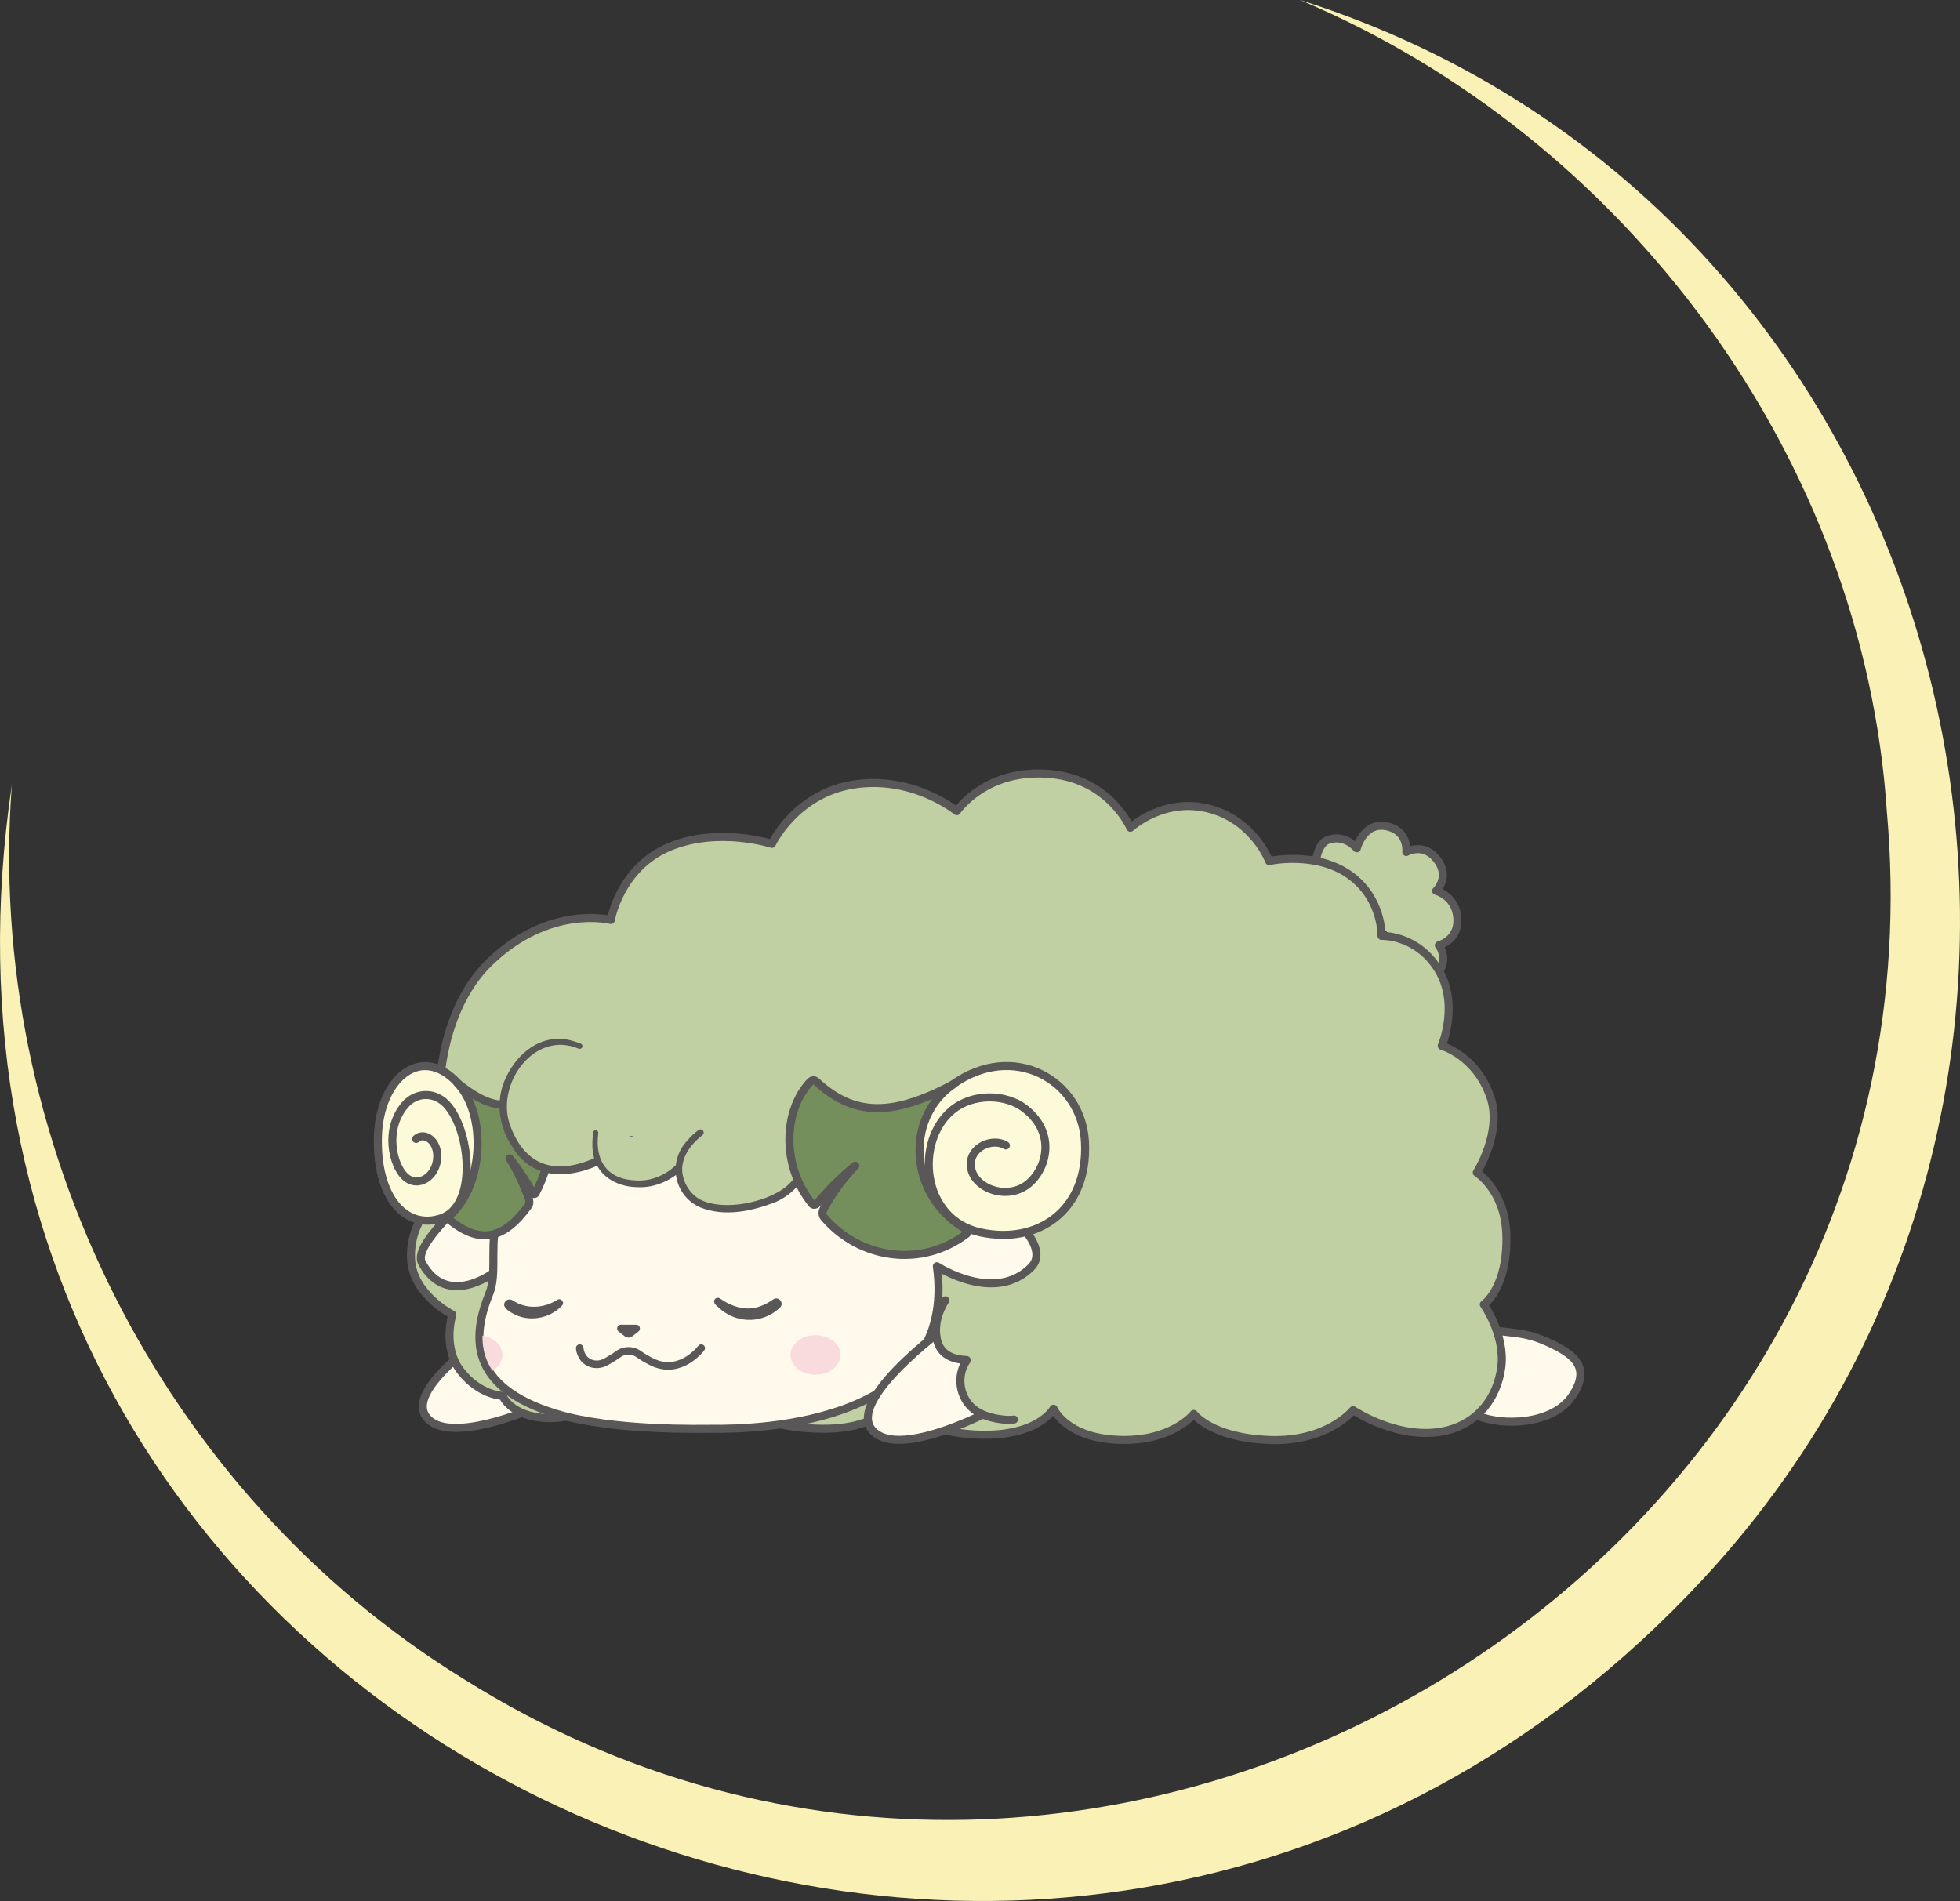 <?xml version="1.0" encoding="UTF-8"?>
<svg id="_レイヤー_2" data-name="レイヤー 2" xmlns="http://www.w3.org/2000/svg" viewBox="0 0 518.54 502.98">
  <rect x="0" y="0" width="518.54" height="502.98" fill="#333333" stroke="none"/>
  <defs>
    <style>
      .cls-1 {
        fill: #f9f1b5;
      }

      .cls-2 {
        fill: #fadbdd;
      }

      .cls-3, .cls-4 {
        fill: #c1d0a3;
      }

      .cls-5 {
        fill: #595757;
      }

      .cls-6 {
        fill: #748f5c;
      }

      .cls-6, .cls-4, .cls-7, .cls-8, .cls-9 {
        stroke-linecap: round;
      }

      .cls-6, .cls-4, .cls-7, .cls-8, .cls-9, .cls-10 {
        stroke: #595757;
        stroke-linejoin: round;
      }

      .cls-6, .cls-4, .cls-7, .cls-8, .cls-10 {
        stroke-width: 2.13px;
      }

      .cls-7, .cls-10 {
        fill: #fffaec;
      }

      .cls-8 {
        fill: #fdfada;
      }

      .cls-9 {
        fill: none;
        stroke-width: 2px;
      }
    </style>
  </defs>
  <g id="_7.その他" data-name="7.その他">
    <g>
      <g id="_おやすみ" data-name="おやすみ">
        <path id="_左手" data-name="左手" class="cls-10" d="m133.48,349.91s-29.81,18.65-19.42,26.23c7.52,5.49,29.02-4.31,29.02-4.31"/>
        <path id="_しっぽ" data-name="しっぽ" class="cls-4" d="m347.92,229.67s.23-6.26,3.36-7.41c4.6-1.69,7.68,2.2,7.68,2.2,0,0,1.93-7.69,8.71-5.62,4.97,1.51,4.38,6.59,4.38,6.59,0,0,4.25-2.47,7.73,1.52,4.28,4.89.17,8.76.17,8.76,0,0,5.54,1.45,5.63,7.77.07,5.37-4.92,6.64-4.92,6.64,0,0,3.04,3.7-.73,8.04"/>
        <path id="_足" data-name="足" class="cls-7" d="m356.17,363.13s.18-15.94,8.24-20.67c8.06-4.73,26.11,8.92,31.8,9.68,5.69.76,8.15.54,14.21,3.42,6.06,2.89,10.61,6.36,5.45,13.91-5.16,7.54-18.4,7.85-24.87,5.14-3.68-1.54-8.37-6.23-15.11-5.53-7.77.8-19.73-5.94-19.73-5.94Z"/>
        <path id="_胴体" data-name="胴体" class="cls-4" d="m335.76,227.82s12.28-2.71,21.27,3.66c8.76,6.21,8.47,16.15,8.47,16.15,0,0,9.06-.42,14.82,8.6,5.92,9.27,1.1,20.49,1.1,20.49,0,0,9.1,2.54,12.89,13.55,3.2,9.29-3.61,19.98-3.61,19.98,0,0,7.38,4.63,7.81,16.16.53,14.27-5.95,18.74-5.95,18.74,0,0,5.77,8.14,4.61,16.7-1.1,8.12-6.23,14.59-14.23,16.6-12.41,3.13-24.97-5.34-24.97-5.34,0,0-6.72,8.47-22.13,7.89-15.42-.57-20.01-6.89-20.01-6.89,0,0-5.75,7.38-19.83,6.86-14.08-.52-17.27-8.24-17.27-8.24,0,0-3.96,7.45-19.98,6.86-16.02-.6-22.48-8.43-22.48-8.43,0,0-3.96,7.45-20.28,6.84-16.31-.61-20.1-6.33-20.1-6.33,0,0-10.07,3.87-18.95,3.54-8.88-.33-16.94-5.43-16.94-5.43,0,0-5.73,5.79-15.28,5.43s-11.77-5.9-11.77-5.9c0,0-5.88-.03-10.97-6.42-5.09-6.39-2.3-15.06-2.3-15.06,0,0-10.38-5.27-10.92-14.51-.64-10.9,7.9-17.19,7.9-17.19,0,0-9.19-.78-7.74-14.96,1.5-14.72,7.41-12.74,7.41-12.74,0,0,0-21.03,13.13-33.79,15.89-15.43,32.14-11.22,32.14-11.22,0,0,2.38-13.85,15.46-19.32,13.01-5.44,27.15-.81,27.15-.81,0,0,6.18-13.15,21.36-15.66,15.87-2.63,27.56,7,27.56,7,0,0,7.78-11.56,25.09-9.79,15.46,1.58,20.83,14.18,20.83,14.18,0,0,9.06-8.38,21.3-4.91,11.54,3.28,15.41,13.71,15.41,13.71"/>
        <g id="_顔" data-name="顔">
          <path id="_輪郭" data-name="輪郭" class="cls-10" d="m130.46,336.82s-12.25,9.38-18.8-2.64c-3.18-5.83,18.2-21.31,23.05-31.06,0,0,7.33,2.65,8.26,1.28l91.62,6.32c1.51.23,14.77,2.82,16.22,3.06,12.54,2.04,28.02,15.35,22.08,21.43-9.67,9.89-25.03-.18-25.03-.18,5.73,41.43-46.57,43.21-59.73,43.01-1.88-.03-25.92.68-41.17-4.03-23.13-7.14-22.07-20.5-17.49-31.8,1.92-4.75.37-11.41,1.61-17.83"/>
          <g id="_ほっぺ" data-name="ほっぺ">
            <g id="_顔-2" data-name="顔">
              <g>
                <path class="cls-2" d="m215.75,363.74c3.66,0,6.62-2.35,6.62-5.24s-2.96-5.24-6.62-5.24-6.62,2.35-6.62,5.24,2.96,5.24,6.62,5.24Z"/>
                <path class="cls-2" d="m129.14,360.68c.33.69.71,1.35,1.15,2,1.6-.96,2.64-2.47,2.64-4.18,0-2.53-2.26-4.64-5.28-5.13-.06,2.68.43,5.09,1.49,7.31Z"/>
              </g>
            </g>
          </g>
          <path id="_口" data-name="口" class="cls-9" d="m185.52,356.7s-5.18,6.94-12.38,3.95c0,0-2.11-.88-4.3-2.46,0,0-1.03-.79-2.62-.76h.13c-1.59-.03-2.62.76-2.62.76-1.17.84-2.44,1.6-3.37,2.12-1.28.72-2.82.9-4.18.36-2.68-1.07-2.81-3.97-2.81-3.97"/>
          <path id="_鼻" data-name="鼻" class="cls-5" d="m169.26,351.19c-.14-.41-.53-.69-.96-.69h-4.02c-.44,0-.82.28-.96.69-.14.41,0,.87.34,1.13l1.62,1.25c.3.23.65.34,1,.34s.71-.11,1-.34l1.62-1.25c.34-.27.48-.72.34-1.13Z"/>
          <g id="_目" data-name="目">
            <g id="_左目" data-name="左目">
              <path class="cls-5" d="m190.52,343.58c3.11,2.19,6.96,3.45,10.65,2.03,1.18-.41,2.43-1.1,3.4-1.81,1.43-.97,3.02,1.01,1.77,2.2-4.34,4.08-10.83,4.31-15.45.63-.72-.8-2.68-1.72-1.7-2.95.37-.38.93-.38,1.34-.1h0Z"/>
            </g>
            <g id="_右目" data-name="右目">
              <path class="cls-5" d="m148.65,345.5c-3.31,3.45-8.86,4.43-13.05,1.99-1.05-.58-3.05-1.78-1.86-3.2.51-.58,1.34-.61,1.94-.19,3.6,2.39,8.22,2.1,11.82-.22,1.02-.55,2,.86,1.14,1.62h0Z"/>
            </g>
          </g>
        </g>
        <g id="_右手" data-name="右手">
          <path class="cls-10" d="m250.8,350.72s-30.02,21.65-18.59,28.9c8.28,5.24,30.18-6.53,30.18-6.53"/>
          <path class="cls-4" d="m250.1,344.05c-1.99,3.17-2.98,6.78-2.21,10.39,1.27,5.95,8.03,5.24,7.9,5.43-2.86,4.05-2.06,9.82,1.78,12.95,3.46,2.82,9.66,3.07,10.68,2.77"/>
        </g>
        <g id="_つの" data-name="つの">
          <g id="_つの左" data-name="つの左">
            <path class="cls-8" d="m128.67,313.6c9.47,2.79.24-18.73-7.61-27.06-9.65-10.5-20.57-1.09-21.07,13.94-.55,16.56,7.48,24.88,16.63,21.9,9.53-3.11,8.02-22.08,2.07-29.55-3.39-4.25-8.63-3.89-11.56-.47-5.44,6.36-3.29,15.75-.07,18.88,3.47,3.37,8.54.05,8.63-5.19.08-4.46-3.57-6.6-5.6-4.7"/>
            <path class="cls-6" d="m141.7,315.69c4.98-9.34,6.33-22.93,2.1-29.76-.41-.67-.8-.34-.95-.12-5.87,8.24-11.86,8.76-21.85.72,7.85,8.34,7.01,27.17-2.1,35.12-.19.17-.38.77-.03,1.06,8.14,6.67,14.46,5.21,20.91-3.71.37-.52.31-1.38.07-2.05-2.37-6.52-5.04-10.46-5.04-10.46,0,0,2.99,3.45,6.02,9.03.24.44.66.58.88.17Z"/>
          </g>
          <g id="_前髪" data-name="前髪">
            <g>
              <path class="cls-3" d="m153.37,276.8c-12.3-5.08-18.43,8.13-18.43,8.13-6.18,13.06,5.26,22.35,5.26,22.35,11.21,7.69,26.87-5.61,26.87-5.61"/>
              <path class="cls-5" d="m153.09,277.47c-11.7-4.93-21.73,9.1-18.31,19.78,4.53,13.16,14.54,13.76,25.69,7.58,2.07-1.16,4.1-2.51,5.9-3.98.45-.4,1.15-.34,1.53.13.37.46.3,1.12-.15,1.49-1.99,1.62-4.05,2.98-6.24,4.22-8.7,5.04-20.14,6.66-26-3.3-3.22-4.72-4.29-10.85-2.46-16.3,2.13-6.22,7.59-12.14,14.55-12.22,2.12-.1,4.12.57,6.03,1.26.37.14.57.55.43.92-.14.4-.6.58-.98.41h0Z"/>
            </g>
            <g>
              <path class="cls-3" d="m157.6,299.74c-1.71,12.47,8.13,13.91,13.05,13.42,9.62-.96,13.25-10.42,13.25-10.42"/>
              <path class="cls-5" d="m158.29,299.83c-.98,7.31,2.35,12.27,10.07,12.51,6.46.38,12.19-4.21,14.55-9.98.2-.58.85-.88,1.41-.64.55.22.81.86.57,1.41-.74,1.7-1.65,3.14-2.76,4.53-3.23,4.2-8.55,6.82-13.85,6.44-5.53-.15-10.77-3.4-11.41-9.26-.3-1.73-.13-3.47.04-5.19.03-.38.36-.66.74-.63.41.03.69.42.63.82h0Z"/>
            </g>
            <g>
              <path class="cls-3" d="m185.28,299.69s-7.39,5.22-5.37,12.2c2.88,9.94,14.7,8.67,22.62,6.13,12.58-4.04,11.92-16.38,11.92-16.38"/>
              <path class="cls-5" d="m185.78,300.39c-2.79,2.17-5.29,5.39-5.31,9.04.07,3.51,2.3,7.02,5.6,8.34,6.05,2.46,16.1.43,21.34-3.36,3.91-2.89,6.05-7.96,5.98-12.71-.05-.61.43-1.15,1.04-1.16.59,0,1.07.46,1.08,1.04.03,1.48-.14,2.79-.43,4.14-1.09,5.43-4.88,10.2-10,12.38-6.21,2.38-13.32,3.92-19.76,1.39-7.07-3.07-8.75-12.1-3.51-17.68.89-1.05,1.84-1.97,2.99-2.82.38-.28.92-.2,1.2.18.29.39.19.95-.21,1.22h0Z"/>
            </g>
          </g>
          <g id="_つの右" data-name="つの右">
            <path class="cls-8" d="m239.45,316.51c-15.71,3.04-.4-20.47,12.62-29.58,16.01-11.47,34.13-1.19,34.97,15.23.92,18.1-12.42,27.19-27.6,23.93-15.82-3.4-17.44-24.17-7.57-32.33,5.62-4.65,14.32-4.25,19.18-.51,9.03,6.95,5.46,17.21.11,20.63-5.76,3.68-14.17.06-14.33-5.67-.13-4.87,5.93-7.21,9.29-5.14"/>
            <path class="cls-6" d="m214.83,318.51c-8.27-10.21-7.52-24.79-.49-32.25.69-.73,1.33-.37,1.58-.14,9.74,9.01,19.68,9.58,36.25.79-13.03,9.11-11.64,29.7,3.48,38.39.32.18.55.79.06,1.16-12.1,9.19-28.38,6.56-37.69-4.34-.52-.61-.52-1.51-.12-2.24,3.93-7.13,8.37-11.43,8.37-11.43,0,0-4.96,3.77-9.99,9.87-.4.48-1.09.64-1.46.19Z"/>
          </g>
        </g>
      </g>
      <path id="_パス_619" data-name="パス 619" class="cls-1" d="m3.14,207.58c-7.15,94.07,39.63,187.48,119.56,236.68,169.62,106.61,394.35-29.53,376.49-229.49C493.02,121.48,430.54,36.54,343.94,0c176.78,56.06,231.95,282.64,106.67,417.76C277.54,604.48-34.67,461.87,3.15,207.58"/>
    </g>
  </g>
</svg>